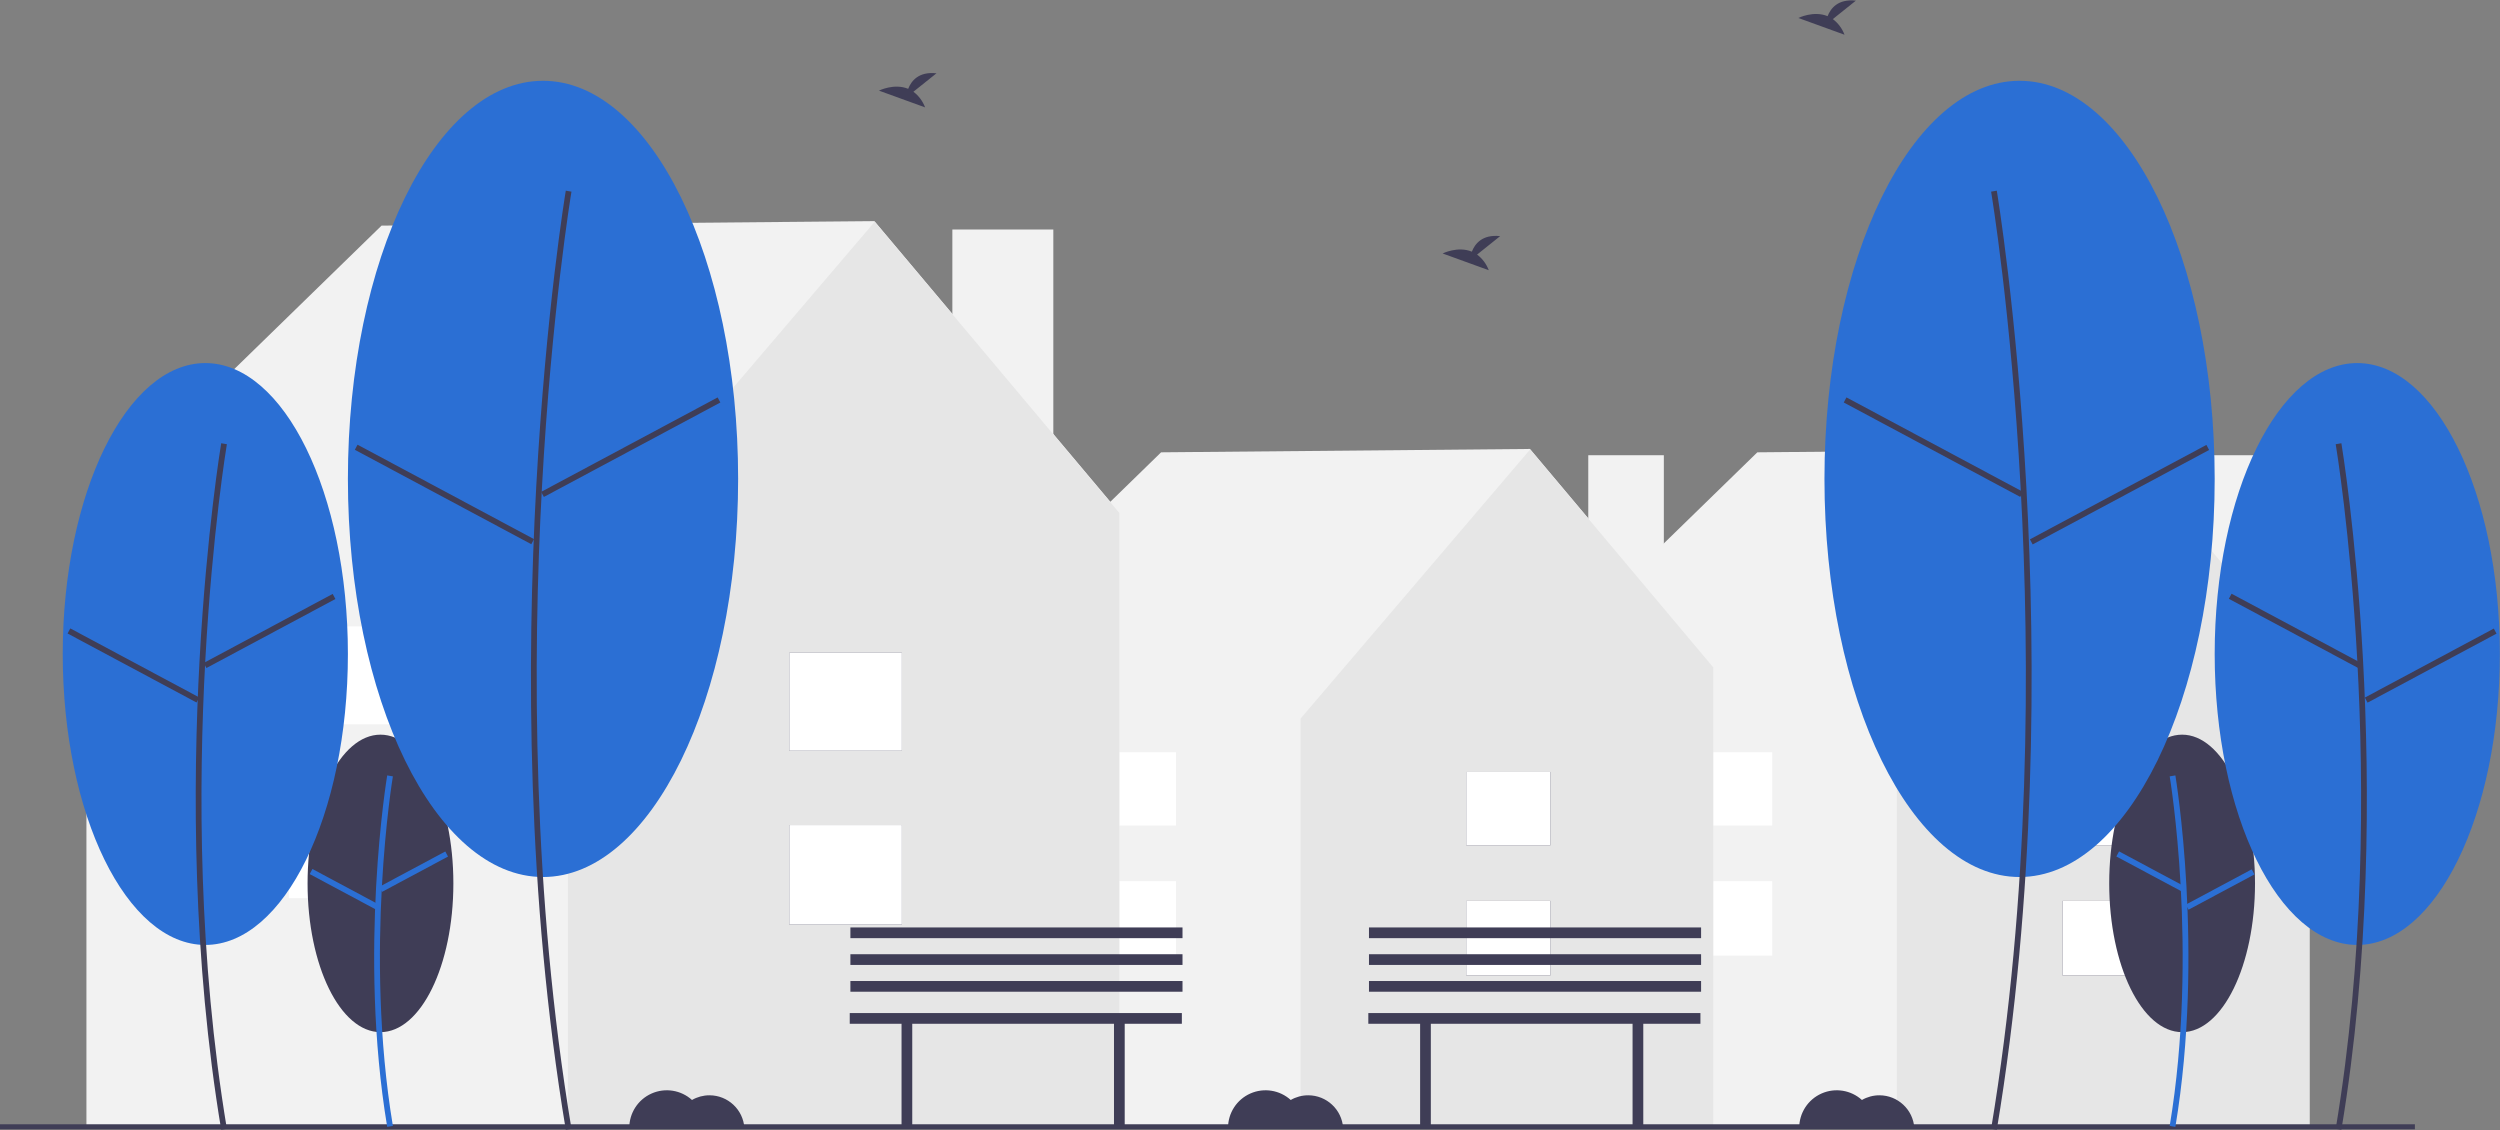 <?xml version="1.0" standalone="no"?>
<!DOCTYPE svg PUBLIC "-//W3C//DTD SVG 1.0//EN" "http://www.w3.org/TR/2001/REC-SVG-20010904/DTD/svg10.dtd">
<svg xmlns="http://www.w3.org/2000/svg" xmlns:xlink="http://www.w3.org/1999/xlink" id="body_1" width="1920" height="868">

<rect width="100%" height="100%" fill="#808080" stroke="none"/>

<g transform="matrix(1.924 0 0 1.924 -0 0.297)">
    <path d="M871.991 181.558L902.151 181.558L902.151 285.956L871.991 285.956z" stroke="none" fill="#F2F2F2" fill-rule="nonzero" />
    <path d="M922.068 266.317L848.715 179.052L701.475 180.398L612.156 267.396L613.961 268.556L613.316 268.556L613.316 449.513L921.871 449.513L921.871 268.556L922.068 266.317L922.068 266.317" stroke="none" fill="#F2F2F2" fill-rule="nonzero" />
    <path d="M848.792 179.238L757.154 286.674L757.154 449.513L921.871 449.513L921.871 266.236L848.792 179.238L848.792 179.238" stroke="none" fill="#E6E6E6" fill-rule="nonzero" />
    <path d="M823.272 359.461L856.912 359.461L856.912 389.194L823.272 389.194z" stroke="none" fill="#3F3D56" fill-rule="nonzero" />
    <path d="M823.272 307.996L856.912 307.996L856.912 337.257L823.272 337.257z" stroke="none" fill="#3F3D56" fill-rule="nonzero" />
    <path d="M823.272 359.461L856.912 359.461L856.912 389.194L823.272 389.194z" stroke="none" fill="#FFFFFF" fill-rule="nonzero" />
    <path d="M823.272 307.996L856.912 307.996L856.912 337.257L823.272 337.257z" stroke="none" fill="#FFFFFF" fill-rule="nonzero" />
    <path d="M673.777 351.571L707.416 351.571L707.416 381.305L673.777 381.305z" stroke="none" fill="#FFFFFF" fill-rule="nonzero" />
    <path d="M673.777 300.106L707.416 300.106L707.416 329.368L673.777 329.368z" stroke="none" fill="#FFFFFF" fill-rule="nonzero" />
    <path d="M633.991 181.558L664.151 181.558L664.151 285.956L633.991 285.956z" stroke="none" fill="#F2F2F2" fill-rule="nonzero" />
    <path d="M684.068 266.317L610.715 179.052L463.475 180.398L374.156 267.396L375.961 268.556L375.316 268.556L375.316 449.513L683.871 449.513L683.871 268.556L684.068 266.317L684.068 266.317" stroke="none" fill="#F2F2F2" fill-rule="nonzero" />
    <path d="M610.792 179.238L519.154 286.674L519.154 449.513L683.871 449.513L683.871 266.236L610.792 179.238L610.792 179.238" stroke="none" fill="#E6E6E6" fill-rule="nonzero" />
    <path d="M585.272 359.461L618.912 359.461L618.912 389.194L585.272 389.194z" stroke="none" fill="#3F3D56" fill-rule="nonzero" />
    <path d="M585.272 307.996L618.912 307.996L618.912 337.257L585.272 337.257z" stroke="none" fill="#3F3D56" fill-rule="nonzero" />
    <path d="M585.272 359.461L618.912 359.461L618.912 389.194L585.272 389.194z" stroke="none" fill="#FFFFFF" fill-rule="nonzero" />
    <path d="M585.272 307.996L618.912 307.996L618.912 337.257L585.272 337.257z" stroke="none" fill="#FFFFFF" fill-rule="nonzero" />
    <path d="M435.777 351.571L469.416 351.571L469.416 381.305L435.777 381.305z" stroke="none" fill="#FFFFFF" fill-rule="nonzero" />
    <path d="M435.777 300.106L469.416 300.106L469.416 329.368L435.777 329.368z" stroke="none" fill="#FFFFFF" fill-rule="nonzero" />
    <path d="M380.154 91.46L420.454 91.46L420.454 230.961L380.154 230.961z" stroke="none" fill="#F2F2F2" fill-rule="nonzero" />
    <path d="M447.068 204.718L349.051 88.112L152.302 89.91L32.951 206.161L35.362 207.711L34.501 207.711L34.501 449.513L446.804 449.513L446.804 207.711L447.068 204.718L447.068 204.718" stroke="none" fill="#F2F2F2" fill-rule="nonzero" />
    <path d="M349.153 88.36L226.702 231.921L226.702 449.513L446.804 449.513L446.804 204.611L349.153 88.36L349.153 88.36" stroke="none" fill="#E6E6E6" fill-rule="nonzero" />
    <path d="M315.053 329.181L360.003 329.181L360.003 368.912L315.053 368.912z" stroke="none" fill="#3F3D56" fill-rule="nonzero" />
    <path d="M315.053 260.412L360.003 260.412L360.003 299.512L315.053 299.512z" stroke="none" fill="#3F3D56" fill-rule="nonzero" />
    <path d="M315.053 329.181L360.003 329.181L360.003 368.912L315.053 368.912z" stroke="none" fill="#FFFFFF" fill-rule="nonzero" />
    <path d="M315.053 260.412L360.003 260.412L360.003 299.512L315.053 299.512z" stroke="none" fill="#FFFFFF" fill-rule="nonzero" />
    <path d="M115.29 318.639L160.241 318.639L160.241 358.37L115.29 358.37z" stroke="none" fill="#FFFFFF" fill-rule="nonzero" />
    <path d="M115.29 249.869L160.241 249.869L160.241 288.97L115.29 288.97z" stroke="none" fill="#FFFFFF" fill-rule="nonzero" />
    <path d="M0 448.62L963.951 448.62L963.951 450.62L0 450.62z" stroke="none" fill="#3F3D56" fill-rule="nonzero" />
    <path d="M122.773 352.472C 122.773 319.68 135.801 293.098 151.872 293.098C 167.943 293.098 180.972 319.68 180.972 352.472C 180.972 385.264 167.943 411.846 151.872 411.846C 135.801 411.846 122.773 385.264 122.773 352.472" stroke="none" fill="#3F3D56" fill-rule="nonzero" />
    <path transform="matrix(1 0 0 1 -101.069 -224.596)"  d="M255.629 674.254C 243.974 604.329 255.511 534.656 255.629 533.961L255.629 533.961L257.896 534.345C 257.779 535.037 246.308 604.344 257.897 673.877L257.897 673.877L255.629 674.254z" stroke="none" fill="#2B6FD4" fill-rule="nonzero" />
    <path transform="matrix(0.882 -0.472 0.472 0.882 -339.582 -31.501)"  d="M251.026 571.202L280.867 571.202L280.867 573.502L251.026 573.502z" stroke="none" fill="#2B6FD4" fill-rule="nonzero" />
    <path transform="matrix(0.472 -0.882 0.882 0.472 -486.125 291.371)"  d="M237.023 564.485L239.323 564.485L239.323 594.327L237.023 594.327z" stroke="none" fill="#2B6FD4" fill-rule="nonzero" />
    <path d="M25.04 260.903C 25.04 196.767 50.522 144.774 81.955 144.774C 113.388 144.774 138.87 196.767 138.87 260.903C 138.87 325.04 113.388 377.033 81.955 377.033C 50.522 377.033 25.04 325.04 25.04 260.903" stroke="none" fill="#2B6FD4" fill-rule="nonzero" />
    <path transform="matrix(1 0 0 1 -101.069 -224.596)"  d="M189.364 675.404C 166.599 538.819 189.134 402.731 189.365 401.372L189.365 401.372L191.632 401.756C 191.402 403.112 168.933 538.833 191.632 675.027L191.632 675.027L189.364 675.404z" stroke="none" fill="#3F3D56" fill-rule="nonzero" />
    <path transform="matrix(0.882 -0.472 0.472 0.882 -301.062 -69.972)"  d="M179.276 475.125L237.644 475.125L237.644 477.425L179.276 477.425z" stroke="none" fill="#3F3D56" fill-rule="nonzero" />
    <path transform="matrix(0.472 -0.882 0.882 0.472 -451.743 170.111)"  d="M152.989 460.889L155.289 460.889L155.289 519.256L152.989 519.256z" stroke="none" fill="#3F3D56" fill-rule="nonzero" />
    <path d="M138.87 191.008C 138.87 103.242 173.74 32.094 216.754 32.094C 259.767 32.094 294.637 103.242 294.637 191.008C 294.637 278.774 259.767 349.922 216.754 349.922C 173.74 349.922 138.87 278.774 138.87 191.008" stroke="none" fill="#2B6FD4" fill-rule="nonzero" />
    <path transform="matrix(1 0 0 1 -101.069 -224.596)"  d="M326.916 675.404C 295.776 488.567 326.602 302.412 326.917 300.554L326.917 300.554L329.184 300.938C 328.869 302.792 298.11 488.581 329.184 675.027L329.184 675.027L326.916 675.404z" stroke="none" fill="#3F3D56" fill-rule="nonzero" />
    <path transform="matrix(0.882 -0.472 0.472 0.882 -249.45 -10.639)"  d="M312.694 401.831L392.565 401.831L392.565 404.131L312.694 404.131z" stroke="none" fill="#3F3D56" fill-rule="nonzero" />
    <path transform="matrix(0.472 -0.882 0.882 0.472 -326.036 243.558)"  d="M277.146 381.926L279.446 381.926L279.446 461.797L277.146 461.797z" stroke="none" fill="#3F3D56" fill-rule="nonzero" />
    <path d="M841.93 352.472C 841.93 319.68 854.958 293.098 871.029 293.098C 887.1 293.098 900.129 319.68 900.129 352.472C 900.129 385.264 887.1 411.846 871.029 411.846C 854.958 411.846 841.93 385.264 841.93 352.472" stroke="none" fill="#3F3D56" fill-rule="nonzero" />
    <path transform="matrix(1 0 0 1 -101.069 -224.596)"  d="M969.412 674.254C 981.066 604.329 969.529 534.656 969.411 533.961L969.411 533.961L967.144 534.345C 967.261 535.037 978.732 604.344 967.143 673.877L967.143 673.877L969.412 674.254z" stroke="none" fill="#2B6FD4" fill-rule="nonzero" />
    <path transform="matrix(0.472 -0.882 0.882 0.472 -99.025 923.519)"  d="M957.944 557.431L960.244 557.431L960.244 587.273L957.944 587.273z" stroke="none" fill="#2B6FD4" fill-rule="nonzero" />
    <path transform="matrix(0.882 -0.472 0.472 0.882 -257.698 309.683)"  d="M971.946 578.256L1001.788 578.256L1001.788 580.556L971.946 580.556z" stroke="none" fill="#2B6FD4" fill-rule="nonzero" />
    <path d="M884.032 260.903C 884.032 196.767 909.513 144.774 940.946 144.774C 972.38 144.774 997.861 196.767 997.861 260.903C 997.861 325.04 972.38 377.033 940.946 377.033C 909.513 377.033 884.032 325.04 884.032 260.903" stroke="none" fill="#2B6FD4" fill-rule="nonzero" />
    <path transform="matrix(1 0 0 1 -101.069 -224.596)"  d="M1035.676 675.404C 1058.441 538.819 1035.906 402.731 1035.676 401.372L1035.676 401.372L1033.409 401.756C 1033.638 403.112 1056.107 538.833 1033.408 675.027L1033.408 675.027L1035.676 675.404z" stroke="none" fill="#3F3D56" fill-rule="nonzero" />
    <path transform="matrix(0.472 -0.882 0.882 0.472 16.066 923.448)"  d="M1015.43 447.091L1017.73 447.091L1017.73 505.459L1015.43 505.459z" stroke="none" fill="#3F3D56" fill-rule="nonzero" />
    <path transform="matrix(0.882 -0.472 0.472 0.882 -205.596 338.756)"  d="M1041.717 488.923L1100.085 488.923L1100.085 491.222L1041.717 491.222z" stroke="none" fill="#3F3D56" fill-rule="nonzero" />
    <path d="M728.265 191.008C 728.265 103.242 763.134 32.094 806.148 32.094C 849.162 32.094 884.032 103.242 884.032 191.008C 884.032 278.774 849.162 349.922 806.148 349.922C 763.134 349.922 728.265 278.774 728.265 191.008" stroke="none" fill="#2B6FD4" fill-rule="nonzero" />
    <path transform="matrix(1 0 0 1 -101.069 -224.596)"  d="M898.124 675.404C 929.264 488.567 898.439 302.412 898.124 300.554L898.124 300.554L895.857 300.938C 896.171 302.792 926.93 488.581 895.856 675.027L895.856 675.027L898.124 675.404z" stroke="none" fill="#3F3D56" fill-rule="nonzero" />
    <path transform="matrix(0.472 -0.882 0.882 0.472 4.524 757.596)"  d="M871.261 363.045L873.56 363.045L873.56 442.917L871.261 442.917z" stroke="none" fill="#3F3D56" fill-rule="nonzero" />
    <path transform="matrix(0.882 -0.472 0.472 0.882 -188.102 272.081)"  d="M906.809 420.712L986.68 420.712L986.68 423.012L906.809 423.012z" stroke="none" fill="#3F3D56" fill-rule="nonzero" />
    <path transform="matrix(1 0 0 1 -101.069 -224.596)"  d="M690.674 326.062L699.879 318.699C 692.728 317.91 689.79 321.81 688.587 324.897C 683 322.577 676.918 325.618 676.918 325.618L676.918 325.618L695.337 332.305C 694.408 329.823 692.79 327.657 690.674 326.062z" stroke="none" fill="#3F3D56" fill-rule="nonzero" />
    <path transform="matrix(1 0 0 1 -101.069 -224.596)"  d="M465.674 261.062L474.879 253.699C 467.728 252.91 464.79 256.81 463.587 259.897C 458 257.577 451.918 260.618 451.918 260.618L451.918 260.618L470.337 267.305C 469.407 264.823 467.79 262.657 465.674 261.062z" stroke="none" fill="#3F3D56" fill-rule="nonzero" />
    <path transform="matrix(1 0 0 1 -101.069 -224.596)"  d="M832.674 232.062L841.879 224.699C 834.728 223.91 831.79 227.81 830.587 230.897C 825 228.577 818.918 231.618 818.918 231.618L818.918 231.618L837.337 238.305C 836.408 235.823 834.79 233.657 832.674 232.062z" stroke="none" fill="#3F3D56" fill-rule="nonzero" />
    <path transform="matrix(1 0 0 1 -101.069 -224.596)"  d="M851.26 661.648C 848.813 661.648 846.409 662.293 844.291 663.518C 839.895 659.543 833.57 658.533 828.155 660.94C 822.74 663.348 819.253 668.722 819.26 674.648L819.26 674.648L865.21 674.648C 864.69 667.326 858.6 661.651 851.26 661.648z" stroke="none" fill="#3F3D56" fill-rule="nonzero" />
    <path transform="matrix(1 0 0 1 -101.069 -224.596)"  d="M384.26 661.648C 381.813 661.648 379.409 662.293 377.291 663.518C 372.895 659.543 366.57 658.533 361.155 660.94C 355.74 663.348 352.253 668.722 352.26 674.648L352.26 674.648L398.21 674.648C 397.69 667.326 391.6 661.651 384.26 661.648z" stroke="none" fill="#3F3D56" fill-rule="nonzero" />
    <path transform="matrix(1 0 0 1 -101.069 -224.596)"  d="M623.26 661.648C 620.813 661.648 618.409 662.293 616.291 663.518C 611.895 659.543 605.57 658.533 600.155 660.94C 594.74 663.348 591.253 668.722 591.26 674.648L591.26 674.648L637.21 674.648C 636.69 667.326 630.6 661.651 623.26 661.648z" stroke="none" fill="#3F3D56" fill-rule="nonzero" />
    <path d="M471.759 404.228L339.191 404.228L339.191 408.504L359.866 408.504L359.866 449.13L364.142 449.13L364.142 408.504L444.669 408.504L444.669 449.13L448.946 449.13L448.946 408.504L471.759 408.504L471.759 404.228L471.759 404.228" stroke="none" fill="#3F3D56" fill-rule="nonzero" />
    <path d="M339.452 391.434L472.02 391.434L472.02 395.71L339.452 395.71z" stroke="none" fill="#3F3D56" fill-rule="nonzero" />
    <path d="M339.452 380.743L472.02 380.743L472.02 385.019L339.452 385.019z" stroke="none" fill="#3F3D56" fill-rule="nonzero" />
    <path d="M339.452 370.052L472.02 370.052L472.02 374.329L339.452 374.329z" stroke="none" fill="#3F3D56" fill-rule="nonzero" />
    <path d="M678.759 404.228L546.191 404.228L546.191 408.504L566.866 408.504L566.866 449.13L571.142 449.13L571.142 408.504L651.669 408.504L651.669 449.13L655.946 449.13L655.946 408.504L678.759 408.504L678.759 404.228L678.759 404.228" stroke="none" fill="#3F3D56" fill-rule="nonzero" />
    <path d="M546.452 391.434L679.02 391.434L679.02 395.71L546.452 395.71z" stroke="none" fill="#3F3D56" fill-rule="nonzero" />
    <path d="M546.452 380.743L679.02 380.743L679.02 385.019L546.452 385.019z" stroke="none" fill="#3F3D56" fill-rule="nonzero" />
    <path d="M546.452 370.052L679.02 370.052L679.02 374.329L546.452 374.329z" stroke="none" fill="#3F3D56" fill-rule="nonzero" />
</g>
</svg>